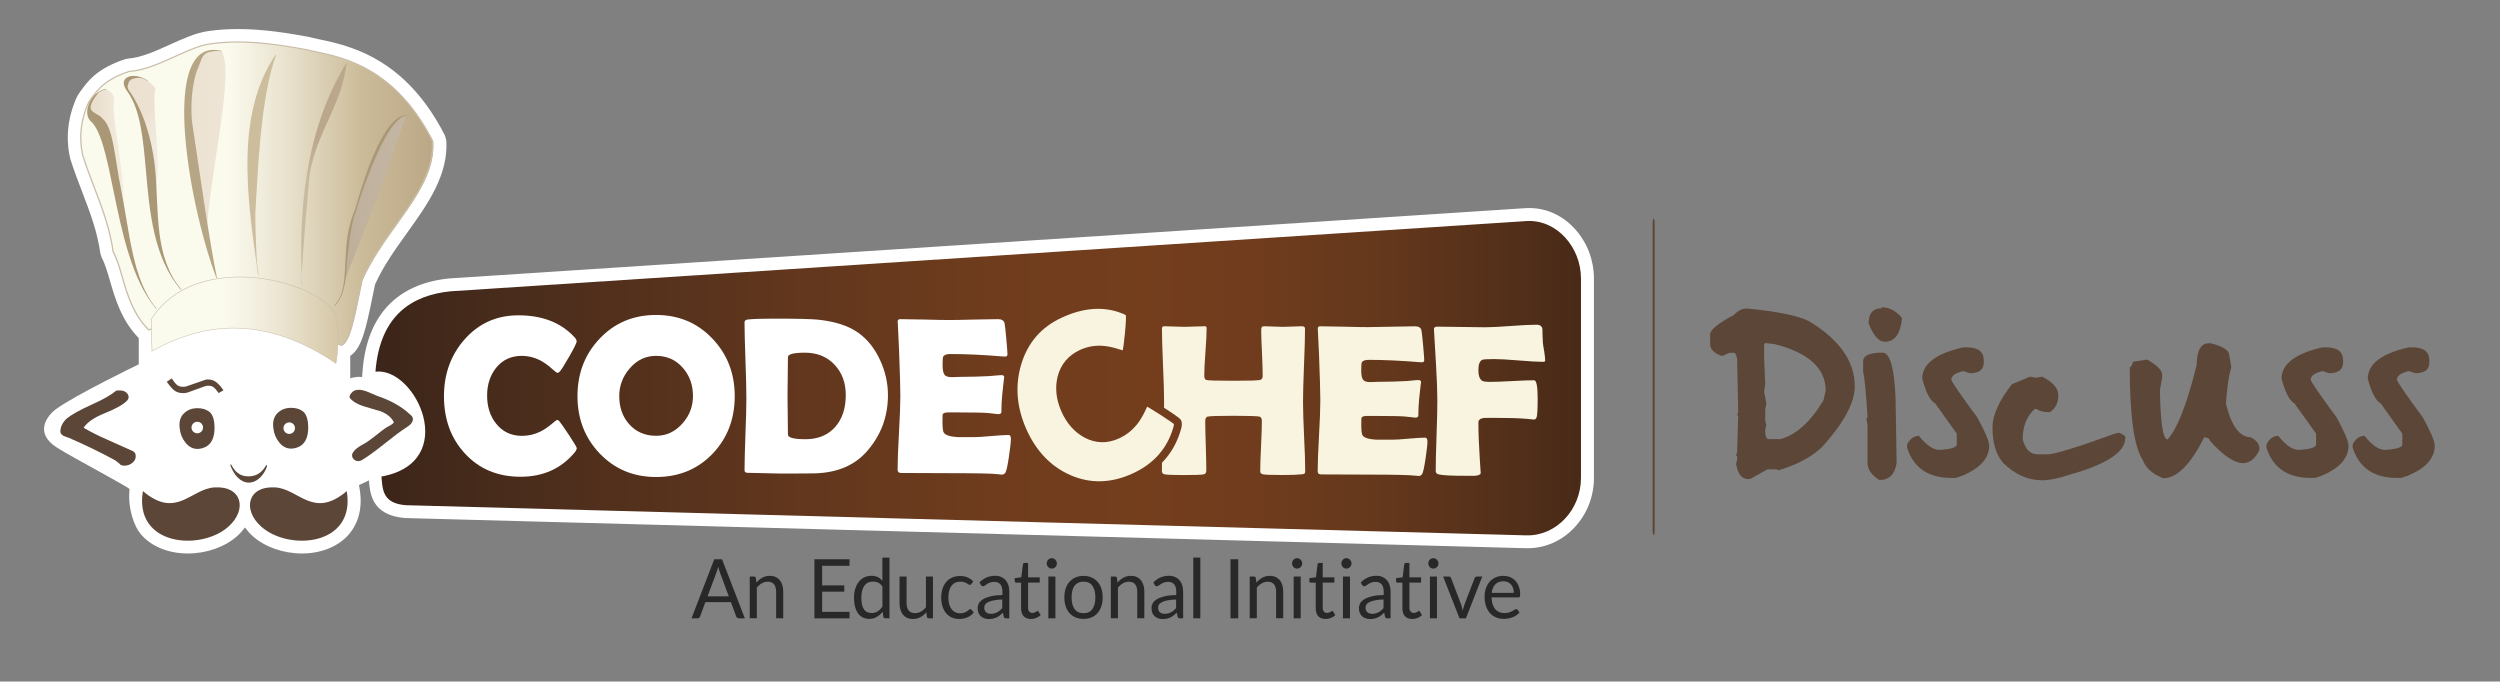 <?xml version="1.0" encoding="utf-8"?>
<!-- Generator: Adobe Illustrator 24.0.2, SVG Export Plug-In . SVG Version: 6.00 Build 0)  -->
<svg xmlns="http://www.w3.org/2000/svg" xmlns:xlink="http://www.w3.org/1999/xlink" version="1.1" id="Blog" x="0px" y="0px" viewBox="0 0 489.67 133.49" style="enable-background:new 0 0 489.67 133.49;" xml:space="preserve">
<rect x="0" y="0" width="489.67" height="133.49" fill="#808080" stroke="none"/>
<style type="text/css">
	.st0{fill:#FFFFFF;}
	.st1{fill-rule:evenodd;clip-rule:evenodd;fill:url(#brown_2_);}
	.st2{fill:#5C4638;}
	.st3{fill-rule:evenodd;clip-rule:evenodd;fill:#5C4638;}
	.st4{fill:url(#SVGID_1_);}
	.st5{fill:#C9BDA9;}
	.st6{fill-rule:evenodd;clip-rule:evenodd;fill:url(#SVGID_2_);}
	.st7{fill-rule:evenodd;clip-rule:evenodd;fill:url(#SVGID_3_);}
	.st8{fill:#AA9775;}
	.st9{fill-rule:evenodd;clip-rule:evenodd;fill:url(#SVGID_4_);}
	.st10{fill:url(#SVGID_5_);}
	.st11{fill:#B6A686;}
	.st12{fill:#CCBD9D;}
	.st13{fill:url(#_x35__2_);}
	.st14{fill:url(#SVGID_6_);}
	.st15{fill:#F9F4DF;}
	.st16{fill:#282828;}
</style>
<g>
	<path id="base_1_" class="st0" d="M308.61,44.99c-2.42-2.74-5.64-4.24-9.06-4.24h0c-0.25,0-0.5,0.01-0.75,0.02L88.13,54.53l-0.04,0   l-0.04,0c-10.3,1.01-16.19,7.26-17.03,18.07l-0.1,1.25c-0.2-0.02-0.4-0.04-0.6-0.04c-0.3,0-0.59,0.03-0.88,0.09   c-0.26,0.03-0.54,0.09-0.84,0.21l0-4.41c2.19-1.42,3.03-5.05,4.34-11.47c0.17-0.83,0.34-1.68,0.52-2.52   c1.6-3.58,3.98-6.9,6.29-10.12c3.98-5.55,8.09-11.3,7.67-18.06l-0.27-0.99c-4.49-8.79-10.5-14.41-18.35-17.17   c-2.36-0.85-4.48-1.29-6.19-1.65c-0.7-0.15-1.31-0.28-1.82-0.41L60.6,7.25c-4.38-0.81-9.11-1.56-13.98-1.56   c-2.07,0-4,0.13-5.9,0.41c-2.39,0.35-4.84,1.46-7.43,2.63c-2.78,1.26-5.65,2.56-8.17,2.74l-0.62,0.12   c-5.56,1.83-7.38,4.39-8.84,6.44c-0.1,0.15-0.21,0.29-0.31,0.44L15.1,18.9c-1.82,3.96-2.28,8.04-1.36,12.11l0.06,0.2   c0.68,2.17,1.49,4.27,2.27,6.31c1.55,4.04,3.01,7.86,3.59,12.14l0.3,0.9c0.59,1.04,1.05,2.65,1.55,4.34   c1.02,3.51,2.27,7.86,5.66,11.31l0.01,0.35v4.8c0,0-12.56,6.07-16.21,8.78c-1.85,1.37-4.26,4.71,0.17,7.52   c3.4,2.16,14.26,7.83,14.23,8.15c-0.38,3.87,0.95,7.34,2.19,8.8c2.05,2.42,5.41,3.8,9.24,3.8c3.66,0,7.26-1.27,9.64-3.4   c0.6-0.53,1.1-1.1,1.53-1.7c0.43,0.59,0.94,1.17,1.53,1.7c2.38,2.13,5.98,3.4,9.64,3.4c3.82,0,7.19-1.39,9.24-3.8   c1.35-1.59,2.8-4.42,2.06-8.86l-0.13-0.73c0.07,0,1.95-0.93,1.95-0.93s0,0.01,0.01,0.16c0.21,2.42,0.58,6.66,6.96,7.21l0.07,0.01   l0.07,0l219.53,5.91c0.11,0,0.22,0,0.33,0c3.49,0,6.77-1.47,9.24-4.15c2.41-2.61,3.73-6.02,3.73-9.62V54.54   C312.2,51,310.92,47.61,308.61,44.99z"/>
	<linearGradient id="brown_2_" gradientUnits="userSpaceOnUse" x1="73.54" y1="74.071" x2="309.666" y2="74.071">
		<stop offset="0" style="stop-color:#3B2519"/>
		<stop offset="0.129" style="stop-color:#4B2D1C"/>
		<stop offset="0.333" style="stop-color:#60361D"/>
		<stop offset="0.51" style="stop-color:#6F3C1D"/>
		<stop offset="0.638" style="stop-color:#743E1D"/>
		<stop offset="0.725" style="stop-color:#703C1D"/>
		<stop offset="0.827" style="stop-color:#65381C"/>
		<stop offset="0.934" style="stop-color:#54301A"/>
		<stop offset="1" style="stop-color:#482A17"/>
	</linearGradient>
	<path id="brown_1_" class="st1" d="M88.3,57.05L298.96,43.3c5.87-0.38,10.7,5.06,10.7,11.24v39.08c0,6.18-4.82,11.39-10.7,11.24   L79.43,98.95c-4.52-0.39-4.48-3.04-4.72-5.61c15.53-2.81,6.75-21.51-1.17-20.54C74.41,61.55,80.92,57.78,88.3,57.05L88.3,57.05z"/>
	<g id="face_1_">
		<g>
			<path class="st2" d="M73.87,77.54L73.87,77.54c2.62,0.86,4.78,2.08,6.46,3.65c0.36,0.26,0.55,0.56,0.55,0.9     c0,0.56-0.42,1.1-1.26,1.62c-0.99,0.62-2.46,1.72-4.42,3.29c-1.81,1.44-3.27,2.5-4.39,3.16c-0.22,0.11-0.43,0.16-0.65,0.16     c-0.32,0-0.6-0.11-0.84-0.34c-0.24-0.23-0.36-0.49-0.36-0.79c0-0.26,0.1-0.49,0.29-0.71c0.26-0.43,0.86-0.9,1.81-1.42     c0.62-0.32,1.4-0.85,2.32-1.58c1.12-0.9,1.89-1.5,2.32-1.77c0.95-0.47,1.42-0.81,1.42-1c0-0.04-0.01-0.09-0.03-0.13     c-0.52-0.9-1.37-1.58-2.55-2.03c-1.05-0.3-2.12-0.61-3.2-0.94c-1.27-0.39-2.21-0.93-2.81-1.65c-0.04-0.06-0.06-0.14-0.06-0.22     c0-0.26,0.15-0.54,0.45-0.86c0.3-0.31,0.59-0.47,0.87-0.47c0.17-0.04,0.34-0.06,0.52-0.06c0.5,0,1.11,0.15,1.84,0.45     C72.72,77.04,73.29,77.28,73.87,77.54 M23.51,76.48c0.49,0,0.9,0.13,1.21,0.39c0.31,0.26,0.47,0.56,0.47,0.9     c0,0.26-0.1,0.48-0.29,0.68c-0.71,0.77-2.17,1.6-4.39,2.49c-2.05,0.82-3.42,1.76-4.13,2.84c1.21,0.73,2.79,1.53,4.75,2.39     c3.12,1.4,4.74,2.12,4.84,2.16c0.41,0.19,0.61,0.5,0.61,0.94c0.04,0.54-0.17,0.99-0.63,1.37c-0.46,0.38-1,0.57-1.6,0.57     c-0.24,0-0.46-0.04-0.68-0.13c-0.26-0.26-0.61-0.56-1.07-0.9c-2.84-1.55-5.87-3.02-9.1-4.42c-0.32-0.13-0.65-0.25-0.97-0.35     c-0.41-0.19-0.65-0.47-0.71-0.84c0-0.93,0.41-1.79,1.23-2.58c0.99-0.8,2.63-1.71,4.91-2.74c2.22-0.99,3.82-1.9,4.81-2.74     C22.77,76.48,23.02,76.48,23.51,76.48z"/>
			<path class="st2" d="M43.77,76.44c-0.54-0.77-1.03-1.32-1.49-1.64c-0.45-0.32-0.98-0.48-1.59-0.48c-0.22,0-0.4,0.03-0.55,0.1     l-3.58,1.24c-0.2,0.07-0.44,0.1-0.7,0.1c-0.47,0-0.85-0.11-1.15-0.33c-0.29-0.22-0.65-0.66-1.07-1.31l-0.98,0.65     c0.62,0.89,1.15,1.48,1.59,1.78C34.67,76.85,35.22,77,35.9,77c0.3,0,0.6-0.04,0.88-0.13l3.28-1.19c0.22-0.08,0.46-0.13,0.71-0.13     c0.42,0,0.76,0.08,1.01,0.26c0.25,0.17,0.61,0.56,1.06,1.18L43.77,76.44"/>
			<path class="st3" d="M67.92,96.19c1.8,10.75-11.35,11.79-16.75,6.96c-3.73-3.33-2.68-7.97,2.67-7.69     C58.56,95.71,61.33,101.78,67.92,96.19"/>
			<path class="st3" d="M27.99,96.19c-1.8,10.75,11.35,11.79,16.75,6.96c3.73-3.33,2.68-7.97-2.67-7.69     C37.36,95.71,34.59,101.78,27.99,96.19"/>
			<path class="st2" d="M40.91,80.58c-0.6-0.42-1.34-0.63-2.22-0.63c-1.06,0-1.92,0.32-2.59,0.95c-0.78,0.7-1.08,1.71-0.9,3.01     c0.11,1.06,0.48,1.99,1.14,2.8c0.65,0.81,1.44,1.22,2.35,1.22c0.56,0,1.14-0.16,1.74-0.48c1.06-0.63,1.59-1.85,1.59-3.65     C42.02,82.19,41.65,81.11,40.91,80.58z M38.64,84.87c-0.62,0-1.13-0.51-1.13-1.13c0-0.62,0.51-1.13,1.13-1.13     c0.62,0,1.13,0.5,1.13,1.13C39.77,84.36,39.26,84.87,38.64,84.87z"/>
			<path class="st2" d="M48.76,94.53c0.34,0,0.65-0.06,0.95-0.18c0.3-0.12,0.57-0.26,0.82-0.46c0.25-0.19,0.48-0.4,0.68-0.64     c0.2-0.23,0.38-0.47,0.53-0.71c0.15-0.24,0.27-0.47,0.37-0.69c0.09-0.21,0.16-0.4,0.2-0.55c-0.01-0.03-0.02-0.06-0.04-0.1     c-0.02-0.04-0.04-0.07-0.07-0.1c-0.02-0.03-0.04-0.04-0.05-0.04c-0.28,0.52-0.6,0.95-0.95,1.28c-0.36,0.33-0.75,0.57-1.17,0.73     c-0.43,0.16-0.89,0.23-1.39,0.23c-0.42,0-0.81-0.06-1.15-0.17c-0.34-0.11-0.64-0.27-0.91-0.48c-0.27-0.21-0.52-0.46-0.73-0.75     c-0.22-0.29-0.42-0.61-0.6-0.97c-0.01,0-0.03,0.01-0.05,0.03c-0.02,0.03-0.04,0.06-0.06,0.09c-0.02,0.03-0.03,0.06-0.03,0.08     c0.17,0.46,0.37,0.9,0.62,1.31c0.24,0.41,0.51,0.77,0.82,1.08c0.31,0.31,0.65,0.56,1.02,0.74     C47.93,94.44,48.33,94.53,48.76,94.53"/>
			<path class="st2" d="M59.25,80.51c-0.6-0.42-1.34-0.63-2.22-0.63c-1.06,0-1.92,0.32-2.59,0.95c-0.78,0.71-1.07,1.71-0.9,3.02     c0.11,1.06,0.49,1.99,1.14,2.8c0.65,0.81,1.44,1.22,2.35,1.22c0.56,0,1.15-0.16,1.75-0.48c1.06-0.64,1.59-1.85,1.59-3.65     C60.36,82.11,59.99,81.03,59.25,80.51z M56.65,84.99c-0.62,0-1.13-0.51-1.13-1.13c0-0.62,0.51-1.13,1.13-1.13     c0.62,0,1.13,0.51,1.13,1.13C57.78,84.49,57.27,84.99,56.65,84.99z"/>
		</g>
		<g id="Cap_1_">
			<g>
				<linearGradient id="SVGID_1_" gradientUnits="userSpaceOnUse" x1="15.985" y1="37.985" x2="84.907" y2="37.985">
					<stop offset="0.04" style="stop-color:#FAFAED"/>
					<stop offset="0.418" style="stop-color:#FAFAED"/>
					<stop offset="0.489" style="stop-color:#F3F0E1"/>
					<stop offset="0.611" style="stop-color:#E5DDC7"/>
					<stop offset="0.769" style="stop-color:#CFC09F"/>
					<stop offset="0.797" style="stop-color:#CBBB98"/>
					<stop offset="1" style="stop-color:#BBA786"/>
				</linearGradient>
				<path class="st4" d="M67.01,67.68c1.84-0.8,2.78-7,4.02-12.77C75.5,44.7,85.48,37.18,84.88,27.68      C76.69,11.65,65.22,11.08,60.31,9.8C53.96,8.63,47.6,7.75,41.25,8.67c-4.52,0.66-10.37,5.01-15.78,5.39      c-5.16,1.7-6.45,3.97-7.89,5.96c-1.61,3.5-1.98,7-1.19,10.5c1.98,6.29,5.01,12.01,5.96,18.87c2.08,3.69,2.23,10.64,7,15.32      C43.93,57.75,55.84,63.14,67.01,67.68z"/>
				<path class="st5" d="M66.84,67.76l-1.37-0.56c-10.96-4.47-22.29-9.1-36.26-2.45l-0.08,0.04l-0.06-0.06      c-3.11-3.05-4.25-7-5.26-10.49c-0.53-1.84-1.03-3.57-1.76-4.86l-0.01-0.04c-0.63-4.56-2.2-8.68-3.73-12.68      c-0.77-2-1.56-4.07-2.22-6.17c-0.8-3.55-0.4-7.11,1.2-10.59c0.12-0.17,0.23-0.32,0.34-0.47c1.32-1.86,2.82-3.97,7.63-5.55      c2.98-0.21,6.06-1.6,9.03-2.95c2.43-1.1,4.73-2.14,6.78-2.44c6.04-0.87,12-0.17,19.1,1.14c0.57,0.15,1.2,0.28,1.94,0.44      c5.4,1.14,15.44,3.26,22.72,17.5l0.01,0.05c0.37,5.91-3.32,11.06-7.22,16.51c-2.43,3.39-4.93,6.89-6.64,10.79      c-0.19,0.91-0.38,1.85-0.57,2.78c-1.03,5.02-1.91,9.36-3.51,10.05L66.84,67.76z M43.43,61.17c7.94,0,15.12,2.93,22.14,5.8      l1.27,0.52c1.45-0.72,2.36-5.16,3.32-9.85c0.19-0.93,0.38-1.87,0.58-2.8c1.72-3.95,4.24-7.46,6.67-10.85      c3.87-5.41,7.53-10.51,7.18-16.32C77.36,13.53,67.78,11.51,62.05,10.3c-0.74-0.16-1.37-0.29-1.94-0.44      c-7.06-1.3-13.01-2-19.01-1.13c-2.01,0.29-4.3,1.33-6.71,2.42c-2.99,1.36-6.08,2.76-9.08,2.97c-4.71,1.56-6.18,3.63-7.48,5.45      c-0.11,0.15-0.22,0.3-0.32,0.45c-1.56,3.4-1.96,6.91-1.17,10.4c0.66,2.08,1.45,4.15,2.21,6.15c1.53,4,3.11,8.13,3.74,12.71      c0.74,1.31,1.24,3.05,1.77,4.89c0.99,3.43,2.12,7.32,5.13,10.32C34.25,62.1,38.96,61.17,43.43,61.17z"/>
			</g>
			<g>
				<linearGradient id="SVGID_2_" gradientUnits="userSpaceOnUse" x1="29.613" y1="62.705" x2="66.211" y2="62.705">
					<stop offset="0" style="stop-color:#FAFAED"/>
					<stop offset="0.053" style="stop-color:#FAFAED"/>
					<stop offset="0.384" style="stop-color:#FAFAED"/>
					<stop offset="0.51" style="stop-color:#F5F3E5"/>
					<stop offset="0.697" style="stop-color:#EBE4D0"/>
					<stop offset="0.923" style="stop-color:#DBCFB2"/>
					<stop offset="0.999" style="stop-color:#D5C7A7"/>
				</linearGradient>
				<path class="st6" d="M29.76,68.76c5.26-2.79,18.41-9.69,36.04,2.41c0.5-2.84,0.55-5.67,0.15-8.51      c-0.5-6.71-26.8-14.92-36.33-0.14L29.76,68.76"/>
				<path class="st5" d="M65.83,71.26l-0.07-0.05c-7.54-5.18-15.15-7.47-22.62-6.78C36.97,65,32.3,67.47,29.79,68.81l-0.08,0.04      l0-0.09l-0.15-6.26l0.01-0.01c2.57-3.98,6.48-6.58,11.61-7.7c4.21-0.92,9.12-0.77,13.82,0.43c6.27,1.6,10.79,4.66,10.99,7.44      c0.4,2.83,0.34,5.7-0.15,8.53L65.83,71.26z M45.73,64.21c6.63,0,13.35,2.31,20.02,6.87c0.48-2.79,0.53-5.62,0.14-8.41      c-0.2-2.7-4.79-5.79-10.91-7.35c-4.69-1.19-9.58-1.35-13.77-0.42c-5.1,1.12-8.98,3.69-11.54,7.64l0.15,6.14      c2.54-1.34,7.19-3.79,13.33-4.35C44,64.24,44.87,64.21,45.73,64.21z"/>
			</g>
			<g>
				<g id="_x31__1_">
					<linearGradient id="SVGID_3_" gradientUnits="userSpaceOnUse" x1="17.566" y1="30.144" x2="24.205" y2="30.144">
						<stop offset="0" style="stop-color:#E9DCCB"/>
						<stop offset="1" style="stop-color:#F3EDDF"/>
					</linearGradient>
					<path class="st7" d="M22.36,18.96c-0.81,4.09,2.81,16.99,1.6,23.77c-0.62-3.55-2.88-10.6-2.79-14.57       c-1.1-2.38-2.2-5.27-3.39-6.38C16.68,20.79,20.25,14.9,22.36,18.96"/>
					<path class="st8" d="M30.61,60.51c-0.01-0.01-0.01-0.02-0.02-0.02c-4.77-5.58-6.73-15.18-8.39-23.28       c-1.31-6.43-2.43-11.91-4.6-13.64l-0.01-0.01c-0.27-0.36-0.43-0.77-0.49-1.21c-0.1-0.76,0.09-1.6,0.47-2.37       c0.39-0.77,0.97-1.47,1.66-1.95c0.48-0.33,1.01-0.55,1.56-0.62l0.02,0.11c-0.53,0.06-1.05,0.28-1.51,0.6       c-0.51,0.7-0.9,1.15-1.27,1.91c-1.06,2.12,1.14,2.01,2.01,3.17c2.19,1.76,2.38,7.55,3.69,14c1.65,8.09,2.19,17.68,6.94,23.23h0       c0.01,0.01,0.01,0.01,0.01,0.02L30.61,60.51"/>
				</g>
				<g id="_x32__1_">
					<linearGradient id="SVGID_4_" gradientUnits="userSpaceOnUse" x1="27.387" y1="22.932" x2="31.032" y2="28.251">
						<stop offset="0" style="stop-color:#EDE2D2"/>
						<stop offset="0.432" style="stop-color:#EFE7DA"/>
						<stop offset="1" style="stop-color:#F0EADF"/>
					</linearGradient>
					<path class="st9" d="M30.43,17.29c-0.81,4.09,1.26,13.47,0.05,20.25c-0.62-3.55-2.88-10.6-2.79-14.57       c-1.1-2.38-2.41-5.1-3.18-6.51C23.82,15.21,27.44,13.5,30.43,17.29"/>
					<path class="st8" d="M28.85,15.86c-1.04-0.71-1.45-0.67-2.34-0.55c-0.37,0.05-0.68,0.16-0.92,0.34       c-0.23,0.17-0.39,0.41-0.45,0.7c-0.05,0.43-0.33,0.5,0.06,1.28l0,0c2.65,3.59,4.66,9.53,5.22,15.86       c0.71,8.03-0.22,16.91,5.09,23.21l-0.09,0.07c-5.34-6.32-6.12-15.23-6.83-23.27c-0.56-6.32-1.07-12.1-3.7-15.66l0,0       c-0.54-0.73-0.72-1.35-0.63-1.82c0.06-0.32,0.23-0.58,0.49-0.76c0.25-0.19,0.59-0.31,0.98-0.36c0.92-0.12,2.12,0.16,3.19,0.88       L28.85,15.86"/>
				</g>
				<g id="_x33__1_">
					<linearGradient id="SVGID_5_" gradientUnits="userSpaceOnUse" x1="37.407" y1="27.049" x2="44.159" y2="27.049">
						<stop offset="0" style="stop-color:#EDE2D2"/>
						<stop offset="1" style="stop-color:#EEE5D6"/>
					</linearGradient>
					<path class="st10" d="M43.44,10.12c2.45,4.1-2.06,22.55-2.86,34.15C40.51,45.24,31.85,5.99,43.44,10.12"/>
					<path class="st11" d="M42.41,54.5c-2.8-7.29-5.8-19.95-6.27-29.94c-0.18-3.94,0.03-7.46,0.8-10.08       c0.78-2.63,2.12-4.35,4.21-4.66c0.68-0.1,1.45-0.05,2.29,0.17l-0.03,0.1c-0.83-0.22-1.6-0.03-2.27,0.07       c-1.75,0.39-1.54,1.49-2.68,3.96c-0.77,2.61-1.19,5.84-0.85,9.77c1.49,9.74,3.32,23.01,4.9,30.57L42.41,54.5"/>
				</g>
				<path id="_x34__1_" class="st12" d="M50.55,53.87c-0.11-0.79-0.22-1.6-0.33-2.41c-1.82-13.13-4.05-29.2,3.76-40.75l0.1,0.06      c-3.2,8.54-3.64,24.82-4.02,30.08c-0.16,2.27,0.1,7.13,0.27,10.6c0.11,0.81,0.22,1.62,0.33,2.41L50.55,53.87"/>
				<linearGradient id="_x35__2_" gradientUnits="userSpaceOnUse" x1="63.53" y1="26.596" x2="63.355" y2="35.522">
					<stop offset="0" style="stop-color:#BBA78B"/>
					<stop offset="1" style="stop-color:#C8BBA1"/>
				</linearGradient>
				<path id="_x35__1_" class="st13" d="M59.04,55.57c0.27-6.81,1-14.77,1.65-21.66c1.64-8.7,6.07-12.82,7.22-21.61l0.02-0.11      c-4.21,6.88-6.57,14.32-7.79,21.74c-1.22,7.43-1.31,14.84-0.99,21.64L59.04,55.57"/>
				<g id="_x36__1_">
					<linearGradient id="SVGID_6_" gradientUnits="userSpaceOnUse" x1="67.508" y1="38.811" x2="79.495" y2="38.811">
						<stop offset="0" style="stop-color:#BEAF9A"/>
						<stop offset="0.302" style="stop-color:#C0B29E"/>
						<stop offset="1" style="stop-color:#C3B6A2"/>
					</linearGradient>
					<path class="st14" d="M79.5,22.62C75.97,33.53,71.76,44.21,67.51,55C67.62,40.71,75.29,23.5,79.5,22.62"/>
					<path class="st8" d="M65.5,59.82c1.86-1.94,2-4.92,2.15-8.37c0.14-3.2,0.31-6.79,1.88-10.35c0.04-0.13,0.11-0.36,0.19-0.66       c1.03-3.61,5.18-18.13,10.03-17.87l-0.01,0.11c-3.8-0.14-8.62,14.22-9.77,17.8c-0.09,0.3-0.11,0.49-0.15,0.63l0,0.01       c-1.36,3.54-1.44,7.15-1.89,10.34c-0.16,3.47-0.45,6.47-2.34,8.44L65.5,59.82"/>
				</g>
			</g>
		</g>
	</g>
	<g id="name_1_">
		<path class="st0" d="M112.97,87.77c0,0.23-0.15,0.53-0.45,0.9c-2.65,3.14-6.17,4.71-10.56,4.71c-4.49,0-8.13-1.53-10.92-4.58    c-2.72-2.96-4.08-6.68-4.08-11.18c0-4.36,1.33-8.05,3.99-11.09c2.78-3.18,6.32-4.77,10.6-4.77c4.66,0,8.32,1.42,10.97,4.28    c0.29,0.32,0.43,0.59,0.43,0.84c0,0.27-0.49,1.28-1.5,3.03c-1,1.75-1.63,2.73-1.89,2.95c-0.12,0.11-0.27,0.17-0.43,0.17    c-0.07,0-0.43-0.29-1.08-0.86c-0.77-0.69-1.54-1.23-2.28-1.61c-1.13-0.57-2.32-0.86-3.54-0.86c-2.11,0-3.8,0.78-5.07,2.36    c-1.16,1.46-1.75,3.27-1.75,5.42c0,2.17,0.58,4,1.75,5.48c1.27,1.6,2.96,2.41,5.07,2.41c1.25,0,2.44-0.27,3.57-0.82    c0.73-0.35,1.48-0.86,2.25-1.5c0.63-0.54,0.98-0.81,1.05-0.81c0.15,0,0.29,0.08,0.43,0.23c0.23,0.26,0.85,1.15,1.88,2.68    C112.45,86.74,112.97,87.61,112.97,87.77L112.97,87.77z"/>
		<path class="st0" d="M143.91,77.59c0,4.47-1.43,8.21-4.3,11.24c-2.93,3.07-6.62,4.6-11.1,4.6c-4.45,0-8.14-1.55-11.08-4.64    c-2.88-3.03-4.32-6.76-4.32-11.2c0-4.45,1.44-8.2,4.32-11.24c2.94-3.11,6.62-4.66,11.08-4.66c4.42,0,8.11,1.55,11.05,4.66    C142.47,69.41,143.91,73.16,143.91,77.59L143.91,77.59z M135.73,77.54c0-2.15-0.66-3.98-1.97-5.48c-1.37-1.58-3.12-2.36-5.25-2.36    c-2.03,0-3.75,0.81-5.16,2.45c-1.37,1.58-2.06,3.39-2.06,5.43c0,2.19,0.64,4.02,1.92,5.48c1.36,1.53,3.12,2.3,5.29,2.3    c2.03,0,3.76-0.81,5.18-2.43C135.06,81.39,135.73,79.6,135.73,77.54L135.73,77.54z"/>
		<path class="st0" d="M173.92,77.39c0,4.21-1.36,7.86-4.08,10.96c-2.4,2.77-5.78,4.22-10.13,4.36c-0.83,0.03-3.13,0.04-6.89,0.04    c-0.7,0-1.76-0.02-3.18-0.07c-1.41-0.04-2.48-0.07-3.18-0.07c-0.41,0-0.63-0.16-0.63-0.49c0-1.58,0.07-3.95,0.18-7.11    c0.13-3.15,0.18-5.52,0.18-7.1c0-1.65-0.06-4.11-0.18-7.4c-0.12-3.29-0.18-5.75-0.18-7.39c0-0.3,0.21-0.48,0.63-0.54    c1.02-0.11,2.7-0.17,5.03-0.17c4.43,0,7.3,0.07,8.61,0.19c3.41,0.34,6.08,1.2,8.01,2.58c1.81,1.28,3.24,3.1,4.3,5.41    C173.42,72.82,173.92,75.07,173.92,77.39L173.92,77.39z M165.66,77.39c0-2.42-0.73-4.4-2.18-5.93c-1.47-1.59-3.41-2.38-5.83-2.38    c-2.22,0-3.32,0.29-3.32,0.88c0,0.84-0.02,2.12-0.04,3.81c-0.03,1.7-0.04,2.97-0.04,3.81c0,0.83,0.02,2.08,0.04,3.75    c0.03,1.67,0.04,2.93,0.04,3.78c0,0.62,1.15,0.92,3.45,0.92c2.49,0,4.45-0.83,5.87-2.47C164.99,82,165.66,79.94,165.66,77.39    L165.66,77.39z"/>
		<path class="st0" d="M198,85.95c0,0.62-0.13,1.75-0.37,3.4c-0.26,1.79-0.49,2.85-0.69,3.2c-0.17,0.27-0.41,0.41-0.71,0.41    c-0.13,0-0.35-0.02-0.65-0.07c-1.05-0.14-4.11-0.21-9.2-0.21c-1.11,0-2.76-0.01-4.94-0.02c-2.18-0.01-3.82-0.02-4.92-0.02    c-0.48,0-0.71-0.21-0.71-0.62c0-1.61,0.09-4.01,0.27-7.23c0.18-3.21,0.27-5.63,0.27-7.23c0-1.63-0.09-4.67-0.26-9.13    c-0.04-1.14-0.13-2.85-0.24-5.13l-0.02-0.3c-0.03-0.33,0.15-0.49,0.54-0.49c1.07,0,2.67,0.03,4.8,0.08    c2.14,0.06,3.74,0.09,4.8,0.09c1.05,0,2.63-0.03,4.75-0.09c2.11-0.05,3.7-0.08,4.75-0.08c0.74,0,1.18,0.28,1.3,0.84    c0.07,0.33,0.18,1.33,0.33,3c0.15,1.66,0.23,2.68,0.23,3.04c0,0.3-0.15,0.45-0.43,0.45c-0.09,0-0.24-0.01-0.45-0.02    c-3.83-0.32-7.27-0.48-10.32-0.48c-0.76,0-1.23,0.18-1.4,0.54c-0.07,0.17-0.11,0.72-0.11,1.65c0,0.98,0.15,1.62,0.43,1.94    c0.24,0.27,0.71,0.4,1.4,0.4c0.15,0,0.43-0.01,0.84-0.03c0.42-0.02,0.77-0.03,1.04-0.03c1.81,0,3.65-0.05,5.5-0.15    c0.16-0.01,0.55-0.05,1.19-0.11c0.49-0.05,0.88-0.08,1.16-0.08c0.35,0,0.52,0.16,0.52,0.49c0-0.3-0.13,0.8-0.39,3.29    c-0.12,1.15-0.17,2.3-0.17,3.44c0,0.29-0.21,0.43-0.63,0.43c0,0-0.65-0.07-1.95-0.22c-0.82-0.08-2.69-0.12-5.62-0.12h-2.28    c-0.59,0-0.94,0.14-1.04,0.43c-0.01,0.07-0.02,0.52-0.02,1.33c0,1.09,0.07,1.79,0.21,2.11c0.25,0.54,1.17,0.87,2.76,0.97    c-0.02,0,1.02,0,3.15,0c0.77,0,1.89-0.07,3.4-0.21c1.5-0.13,2.63-0.21,3.38-0.21C197.83,85.17,198,85.43,198,85.95L198,85.95z"/>
		<path class="st15" d="M279.59,86.48c0,0.59-0.12,1.68-0.36,3.27c-0.25,1.72-0.48,2.75-0.67,3.08c-0.16,0.26-0.4,0.4-0.69,0.4    c-0.12,0-0.34-0.02-0.63-0.06c-1.01-0.13-3.99-0.21-8.91-0.21c-1.07,0-2.67-0.01-4.79-0.02c-2.11-0.01-3.71-0.02-4.76-0.02    c-0.46,0-0.69-0.2-0.69-0.6c0-1.55,0.09-3.86,0.26-6.96c0.18-3.09,0.26-5.42,0.26-6.96c0-1.57-0.09-4.5-0.25-8.79    c-0.04-1.1-0.12-2.75-0.23-4.94l-0.02-0.29c-0.03-0.32,0.14-0.47,0.52-0.47c1.04,0,2.59,0.03,4.66,0.08    c2.07,0.06,3.62,0.08,4.66,0.08c1.01,0,2.55-0.03,4.6-0.08c2.05-0.05,3.59-0.08,4.61-0.08c0.72,0,1.14,0.27,1.26,0.8    c0.06,0.32,0.17,1.28,0.32,2.89c0.14,1.6,0.22,2.58,0.22,2.92c0,0.29-0.14,0.44-0.42,0.44c-0.09,0-0.23-0.01-0.44-0.02    c-3.71-0.3-7.05-0.46-10.01-0.46c-0.74,0-1.19,0.18-1.36,0.52c-0.07,0.16-0.11,0.69-0.11,1.59c0,0.94,0.14,1.56,0.42,1.86    c0.24,0.26,0.69,0.39,1.36,0.39c0.14,0,0.41-0.01,0.81-0.03c0.41-0.02,0.74-0.03,1.01-0.03c1.76,0,3.54-0.05,5.34-0.15    c0.16-0.01,0.54-0.05,1.15-0.11c0.48-0.05,0.85-0.08,1.13-0.08c0.34,0,0.51,0.16,0.51,0.47c0-0.29-0.13,0.77-0.38,3.16    c-0.11,1.11-0.16,2.21-0.16,3.31c0,0.28-0.21,0.42-0.61,0.42c0,0-0.63-0.07-1.89-0.21c-0.79-0.08-2.61-0.12-5.44-0.12h-2.21    c-0.57,0-0.91,0.13-1.01,0.41c-0.01,0.07-0.02,0.5-0.02,1.28c0,1.05,0.07,1.72,0.21,2.03c0.24,0.52,1.14,0.83,2.68,0.93    c-0.02,0,0.99,0,3.06,0c0.74,0,1.84-0.06,3.3-0.2c1.46-0.13,2.55-0.2,3.27-0.2C279.44,85.73,279.59,85.99,279.59,86.48    L279.59,86.48z"/>
		<path class="st15" d="M302.65,70.64c0,0.15-0.14,0.23-0.42,0.23c-1.04,0-2.63-0.09-4.76-0.27c-2.13-0.18-3.72-0.27-4.79-0.27    c-1.34,0-2.11,0.05-2.34,0.14c-0.51,0.23-0.77,0.9-0.77,1.99c0,1.31,0.34,2.05,1,2.23c0.29,0.07,0.71,0.11,1.28,0.11    c0.96,0,2.41-0.06,4.32-0.16c1.92-0.11,3.36-0.16,4.32-0.16c0.46,0,0.69,1.21,0.69,3.64c0,2.11-0.08,3.34-0.23,3.69    c-0.1,0.25-0.29,0.37-0.56,0.37c0.18,0-0.26-0.04-1.32-0.14c-1.49-0.14-3.75-0.2-6.78-0.2c-0.98,0-1.53,0.01-1.66,0.02    c-0.71,0.11-1.06,0.4-1.06,0.89c0,1.96,0.09,4.21,0.25,6.76c0.14,2.3,0.21,3.33,0.21,3.08c0,0.36-0.44,0.57-1.31,0.62    c0.24-0.01-0.39-0.02-1.86-0.02c-2.61,0-4.29-0.09-5.04-0.27c-0.41-0.1-0.61-0.31-0.61-0.64c0-1.53,0.05-3.83,0.16-6.9    c0.11-3.06,0.16-5.37,0.16-6.9c0-1.82-0.09-4.11-0.25-6.87c-0.25-4.26-0.39-6.55-0.4-6.86l-0.02-0.25    c-0.01-0.35,0.2-0.52,0.63-0.52c1.04,0,2.59,0.02,4.68,0.06c2.09,0.04,3.65,0.06,4.7,0.06c1.11,0,2.79-0.08,5.03-0.25    c2.24-0.17,3.91-0.25,5.04-0.25c0.69,0,1.09,0.28,1.17,0.85c0,0.59,0.03,1.48,0.09,2.67c0.02,0.3,0.11,0.89,0.27,1.76    C302.58,69.64,302.65,70.22,302.65,70.64L302.65,70.64z"/>
		<g>
			<path class="st15" d="M200.01,71.42c-1.22,4.11-0.88,8.33,0.98,12.56c1.93,4.36,4.84,7.41,8.67,9.08     c3.91,1.72,8.03,1.6,12.25-0.35c4.12-1.9,6.79-4.97,7.94-9.12c0.07-0.28,0.08-0.45,0.08-0.54c-0.2-0.16-0.78-0.59-2.45-1.68     c-1.72-1.1-2.47-1.54-2.79-1.72c-0.08,0.17-0.2,0.42-0.37,0.79c-0.51,1.08-1.06,2-1.66,2.73c-0.94,1.15-2.09,2.06-3.44,2.68     c-2.31,1.07-4.6,1.02-6.79-0.14c-1.97-1.05-3.5-2.78-4.54-5.13c-1.03-2.34-1.28-4.62-0.74-6.8c0.61-2.41,2.08-4.17,4.39-5.24     c1.33-0.61,2.76-0.89,4.26-0.82c1.01,0.06,2.08,0.27,3.19,0.63c0.45,0.14,0.74,0.22,0.92,0.27c0.07-0.3,0.22-1.15,0.44-3.46     c0.24-2.51,0.2-3.22,0.17-3.39c-0.03-0.04-0.13-0.13-0.39-0.24c-1.6-0.69-3.29-1.04-5.04-1.04c-2.26,0-4.64,0.57-7.11,1.72     C203.94,64.06,201.27,67.16,200.01,71.42z"/>
			<polygon class="st15" points="229.92,82.96 229.92,82.97 229.92,82.96    "/>
		</g>
		<g>
			<path class="st15" d="M255.43,85.53c-0.14-3.01-0.21-5.26-0.21-6.76c0-1.6,0.06-4,0.19-7.2c0.14-3.21,0.2-5.59,0.2-7.18     c0-0.33-0.2-0.49-0.61-0.49c-0.41,0-1.04,0.02-1.87,0.06c-0.83,0.04-1.44,0.06-1.85,0.06c-0.42,0-1.04-0.02-1.87-0.06     c-0.84-0.04-1.45-0.06-1.86-0.06c-0.34,0-0.52,0.21-0.52,0.64c0,1.01,0.05,2.51,0.15,4.53c0.09,2.01,0.14,3.5,0.14,4.5     c0,0.48-0.16,0.76-0.5,0.85c-0.48,0.11-2.21,0.16-5.19,0.16c-3.21,0-4.99-0.05-5.36-0.16c-0.26-0.08-0.39-0.37-0.39-0.85     c0-1.04,0.07-2.58,0.23-4.65c0.15-2.06,0.23-3.61,0.23-4.65c0-0.25-0.12-0.37-0.36-0.37c-0.44,0-1.11,0.02-2.01,0.06     c-0.9,0.04-1.58,0.06-2.02,0.06c-0.44,0-1.09-0.02-1.96-0.06c-0.87-0.04-1.52-0.06-1.96-0.06c-0.29,0-0.44,0.15-0.44,0.45     c0,1.6,0.07,4,0.21,7.21c0.14,3.21,0.21,5.61,0.21,7.21c0,0.33,0,0.7-0.01,1.1c0.1,0.07,0.21,0.13,0.32,0.2     c2.83,1.83,2.91,2.02,3.03,2.29c0.18,0.41,0.18,0.92,0,1.62c-0.72,2.61-1.97,4.83-3.75,6.65c-0.01,0.62-0.02,1.18-0.02,1.65     c0,0.36,0.2,0.57,0.61,0.64c0.51,0.08,1.71,0.13,3.59,0.13c2.18,0,3.49-0.04,3.94-0.13c0.38-0.07,0.56-0.31,0.56-0.73     c0-1.07-0.04-2.68-0.1-4.83c-0.07-2.14-0.11-3.75-0.11-4.83c0-0.55,0.15-0.86,0.46-0.93c0.49-0.11,2.19-0.16,5.11-0.16     c2.91,0,4.59,0.06,5.06,0.16c0.31,0.08,0.46,0.4,0.46,0.93c0,1.09-0.06,2.73-0.16,4.91c-0.11,2.19-0.16,3.83-0.16,4.91     c0,0.29,0.19,0.47,0.57,0.56c0.39,0.08,1.67,0.13,3.86,0.13c1.55,0,2.75-0.04,3.6-0.13c0.34-0.03,0.53-0.06,0.59-0.11     c0.12-0.06,0.19-0.25,0.19-0.54C255.65,90.78,255.58,88.54,255.43,85.53z"/>
			<polygon class="st15" points="229.92,82.96 229.92,82.97 229.92,82.96    "/>
		</g>
	</g>
	<path class="st2" d="M323.9,104.8c-0.11,0-0.2-0.41-0.2-0.91V43.75c0-0.5,0.09-0.91,0.2-0.91s0.2,0.41,0.2,0.91v60.14   C324.1,104.39,324.01,104.8,323.9,104.8z"/>
	<g>
		<path class="st2" d="M342.15,60.42c6.13,0.6,10.22,1.45,12.26,2.54c5.92,3.61,8.88,7.84,8.88,12.69c0,3.19-2.11,7.14-6.34,11.84    c-2.01,1.97-4.9,3.52-8.67,4.65l-0.21-0.21h-1.9l-3.38,1.9h-0.42c-1.22,0-1.99-0.99-2.33-2.96l0.21-0.85v-0.63l-0.21-0.21    l0.21-0.63l0.21-7.19h-0.21l0.21-0.63l-0.21-10.36c-0.14-0.85-0.35-1.27-0.63-1.27h-0.85l-1.48,0.63    c-1.55-0.53-2.33-1.3-2.33-2.33v-1.9c0-0.9,1.55-2.17,4.65-3.81C340.39,60.85,341.24,60.42,342.15,60.42z M345.75,67.19    l-0.21,0.21v2.96l0.21,4.86l-0.21,1.48l0.42,2.33l-0.21,1.27v2.11l0.21,0.85l-0.21,0.85v0.63c0.09,0.85,0.3,1.27,0.63,1.27h2.33    c3.07-0.81,5.89-3.35,8.46-7.61l0.42-1.9c0-4.35-3.31-7.38-9.94-9.09L345.75,67.19z"/>
		<path class="st2" d="M368.74,69.07c1.44,0,2.29,2.96,2.54,8.88l0.21,12.69c-0.32,2.26-1.45,3.38-3.38,3.38    c-1.55-0.97-2.33-2.1-2.33-3.38v-7.4l-0.21-1.27l0.21-0.21v-0.21c-0.28-4.69-0.56-7.58-0.85-8.67v-2.11    C364.94,69.63,366.2,69.07,368.74,69.07z M368.53,60.18c1.51,0,2.85,0.71,4.02,2.11c-0.3,3.1-1.43,4.65-3.38,4.65    c-1.16,0-2.22-1.2-3.17-3.59c0-1.97,0.85-2.96,2.54-2.96V60.18z"/>
		<path class="st2" d="M384.55,68.03h0.63c2.26,0,3.38,0.85,3.38,2.54v0.42c0,1.41-0.92,2.11-2.75,2.11l-1.27-0.42    c-1.55,0.37-2.33,0.93-2.33,1.69c0,0.33,1.69,2.8,5.08,7.4c1.55,2.84,2.33,4.67,2.33,5.5c0,2.47-1.76,4.44-5.29,5.92l-1.27,0.42    h-0.85c-4.51,0-7.4-1.97-8.67-5.92v-0.63c0.56-1.13,1.34-1.69,2.33-1.69c1.44,1.83,2.78,2.75,4.02,2.75    c2.26-0.14,3.38-0.49,3.38-1.06v-2.12l-4.23-5.92c-0.97-0.51-1.81-2.13-2.54-4.86C376.51,71.28,379.19,69.23,384.55,68.03z"/>
		<path class="st2" d="M397.66,73.77l1.06,0.21l1.27-0.21c2.11,1.09,3.17,2.29,3.17,3.59c0,1.55-0.56,2.68-1.69,3.38    c-1.2,0-2.04-0.21-2.54-0.63h-0.42c-1.55,1.44-2.33,3.42-2.33,5.92c0.49,1.97,1.48,2.96,2.96,2.96h1.9    c1.34,0,5.71-1.34,13.11-4.02l0.85-0.21c0.85,0.33,1.27,0.62,1.27,0.85v0.21c0,2.73-3.67,5.13-11,7.19    c-2.15,0.71-3.91,1.06-5.29,1.06c-2.77,0-5.3-1.13-7.61-3.38c-1.41-1.64-2.11-3.96-2.11-6.98c0-2.36,1.27-5.18,3.81-8.46    L397.66,73.77z"/>
		<path class="st2" d="M432.62,67.24h0.42c2.4,0.62,3.59,1.39,3.59,2.33l0.42,2.33c-0.51,1.67-0.86,4.07-1.06,7.19    c1.08,4.37,2.7,6.55,4.86,6.55c1.13,0.62,1.69,1.32,1.69,2.11v0.42c-0.83,1.69-1.89,2.54-3.17,2.54c-1.76,0-3.95-1.48-6.56-4.44    c0-0.32-0.35-0.53-1.06-0.63c-2.7,5.36-5.38,8.04-8.04,8.04c-2.11-0.83-3.45-2.03-4.02-3.59c-1.69-2.55-2.54-8.62-2.54-18.18    c0.25,0,0.46-0.35,0.63-1.06l2.75-0.42c1.97,1.08,2.96,2.06,2.96,2.96v0.63l-0.42,2.33v0.85c0.14,5.92,0.63,8.88,1.48,8.88    c1.9-2.06,3.81-6.92,5.71-14.59C430.3,68.65,431.07,67.24,432.62,67.24z"/>
		<path class="st2" d="M454.93,68.03h0.63c2.26,0,3.38,0.85,3.38,2.54v0.42c0,1.41-0.92,2.11-2.75,2.11l-1.27-0.42    c-1.55,0.37-2.33,0.93-2.33,1.69c0,0.33,1.69,2.8,5.08,7.4c1.55,2.84,2.33,4.67,2.33,5.5c0,2.47-1.76,4.44-5.29,5.92l-1.27,0.42    h-0.85c-4.51,0-7.4-1.97-8.67-5.92v-0.63c0.56-1.13,1.34-1.69,2.33-1.69c1.44,1.83,2.78,2.75,4.02,2.75    c2.26-0.14,3.38-0.49,3.38-1.06v-2.12l-4.23-5.92c-0.97-0.51-1.81-2.13-2.54-4.86C446.9,71.28,449.58,69.23,454.93,68.03z"/>
		<path class="st2" d="M471.82,68.03h0.63c2.26,0,3.38,0.85,3.38,2.54v0.42c0,1.41-0.92,2.11-2.75,2.11l-1.27-0.42    c-1.55,0.37-2.33,0.93-2.33,1.69c0,0.33,1.69,2.8,5.08,7.4c1.55,2.84,2.33,4.67,2.33,5.5c0,2.47-1.76,4.44-5.29,5.92l-1.27,0.42    h-0.85c-4.51,0-7.4-1.97-8.67-5.92v-0.63c0.56-1.13,1.34-1.69,2.33-1.69c1.44,1.83,2.78,2.75,4.02,2.75    c2.26-0.14,3.38-0.49,3.38-1.06v-2.12l-4.23-5.92c-0.97-0.51-1.81-2.13-2.54-4.86C463.79,71.28,466.46,69.23,471.82,68.03z"/>
	</g>
</g>
<g>
	<g>
		<path class="st16" d="M145.89,121.11h-1.17c-0.14,0-0.24-0.03-0.33-0.1c-0.08-0.07-0.15-0.16-0.19-0.27l-1.04-2.8h-5l-1.04,2.8    c-0.03,0.1-0.09,0.18-0.18,0.26c-0.09,0.08-0.2,0.11-0.33,0.11h-1.17l4.46-11.57h1.52L145.89,121.11z M142.75,116.81L141,112.1    c-0.05-0.14-0.11-0.3-0.16-0.49c-0.06-0.19-0.11-0.38-0.17-0.6c-0.11,0.44-0.22,0.8-0.33,1.09l-1.75,4.7H142.75z"/>
		<path class="st16" d="M148.15,114.11c0.17-0.2,0.35-0.38,0.55-0.54c0.19-0.16,0.4-0.3,0.61-0.42c0.21-0.11,0.44-0.2,0.68-0.27    c0.24-0.06,0.5-0.09,0.78-0.09c0.43,0,0.81,0.07,1.14,0.22c0.33,0.15,0.6,0.36,0.83,0.63c0.22,0.27,0.39,0.6,0.5,0.98    c0.12,0.38,0.17,0.81,0.17,1.27v5.21h-1.39v-5.21c0-0.62-0.14-1.1-0.41-1.44c-0.27-0.34-0.68-0.51-1.24-0.51    c-0.41,0-0.79,0.1-1.15,0.31c-0.36,0.2-0.68,0.48-0.98,0.83v6.02h-1.39v-8.18h0.83c0.2,0,0.32,0.1,0.37,0.3L148.15,114.11z"/>
		<path class="st16" d="M166.4,119.83l-0.01,1.28h-6.87v-11.57h6.87v1.28h-5.36v3.84h4.34v1.23h-4.34v3.95H166.4z"/>
		<path class="st16" d="M174.22,109.21v11.89h-0.83c-0.2,0-0.32-0.1-0.37-0.3l-0.13-0.99c-0.34,0.42-0.72,0.76-1.15,1.02    c-0.43,0.26-0.93,0.39-1.49,0.39c-0.45,0-0.86-0.09-1.23-0.27c-0.37-0.18-0.68-0.44-0.94-0.8c-0.26-0.35-0.46-0.79-0.6-1.31    c-0.14-0.52-0.21-1.12-0.21-1.8c0-0.6,0.08-1.16,0.23-1.68c0.16-0.52,0.38-0.97,0.67-1.35c0.29-0.38,0.65-0.68,1.07-0.9    c0.42-0.22,0.9-0.33,1.43-0.33c0.48,0,0.9,0.08,1.24,0.25c0.35,0.17,0.65,0.41,0.92,0.71v-4.53H174.22z M172.84,114.87    c-0.26-0.36-0.54-0.61-0.84-0.75c-0.3-0.14-0.64-0.21-1.01-0.21c-0.73,0-1.29,0.27-1.69,0.81c-0.39,0.55-0.59,1.32-0.59,2.33    c0,0.53,0.04,0.99,0.13,1.37c0.09,0.38,0.22,0.69,0.39,0.94c0.17,0.24,0.38,0.42,0.63,0.54c0.25,0.11,0.53,0.17,0.85,0.17    c0.46,0,0.86-0.11,1.19-0.32c0.34-0.22,0.65-0.52,0.94-0.91V114.87z"/>
		<path class="st16" d="M182.74,112.93v8.18h-0.82c-0.2,0-0.32-0.1-0.37-0.3l-0.11-0.88c-0.34,0.39-0.72,0.71-1.15,0.95    c-0.42,0.24-0.91,0.36-1.46,0.36c-0.43,0-0.81-0.07-1.14-0.22c-0.33-0.15-0.6-0.36-0.83-0.63c-0.22-0.27-0.39-0.6-0.5-0.98    c-0.11-0.38-0.17-0.8-0.17-1.27v-5.22h1.38v5.22c0,0.62,0.14,1.1,0.41,1.44c0.27,0.34,0.69,0.51,1.25,0.51    c0.41,0,0.79-0.1,1.15-0.3c0.36-0.2,0.68-0.48,0.98-0.84v-6.02H182.74z"/>
		<path class="st16" d="M190.26,114.38c-0.04,0.06-0.08,0.1-0.13,0.14c-0.04,0.03-0.1,0.05-0.17,0.05c-0.08,0-0.16-0.03-0.25-0.1    c-0.1-0.07-0.21-0.14-0.35-0.22s-0.31-0.15-0.51-0.22s-0.44-0.1-0.73-0.1c-0.39,0-0.73,0.07-1.03,0.21    c-0.29,0.14-0.54,0.35-0.74,0.62s-0.35,0.6-0.45,0.98c-0.1,0.38-0.15,0.81-0.15,1.29c0,0.49,0.06,0.94,0.17,1.32    c0.11,0.39,0.26,0.71,0.46,0.97c0.2,0.26,0.44,0.46,0.72,0.6c0.28,0.14,0.6,0.21,0.95,0.21c0.34,0,0.61-0.04,0.83-0.13    c0.22-0.08,0.4-0.18,0.54-0.28c0.14-0.1,0.26-0.19,0.36-0.28c0.1-0.08,0.19-0.12,0.28-0.12c0.12,0,0.2,0.04,0.27,0.14l0.39,0.52    c-0.17,0.22-0.37,0.41-0.58,0.57c-0.22,0.15-0.45,0.29-0.7,0.39c-0.25,0.1-0.52,0.18-0.79,0.23c-0.27,0.05-0.55,0.07-0.84,0.07    c-0.49,0-0.95-0.1-1.37-0.28c-0.42-0.19-0.79-0.46-1.1-0.82c-0.31-0.36-0.55-0.8-0.73-1.32c-0.17-0.52-0.26-1.12-0.26-1.78    c0-0.61,0.08-1.17,0.25-1.69c0.16-0.52,0.4-0.96,0.71-1.34s0.7-0.67,1.16-0.87c0.46-0.21,0.98-0.32,1.58-0.32    c0.56,0,1.04,0.09,1.47,0.28c0.42,0.18,0.79,0.45,1.12,0.79L190.26,114.38z"/>
		<path class="st16" d="M191.85,114.08c0.44-0.44,0.9-0.76,1.41-0.98s1.06-0.32,1.68-0.32c0.44,0,0.83,0.07,1.17,0.23    c0.34,0.15,0.63,0.36,0.87,0.63c0.23,0.27,0.41,0.6,0.53,0.98c0.12,0.38,0.18,0.8,0.18,1.26v5.23h-0.61    c-0.14,0-0.24-0.02-0.31-0.07c-0.07-0.05-0.13-0.14-0.17-0.27l-0.16-0.77c-0.21,0.2-0.41,0.37-0.6,0.53    c-0.2,0.15-0.41,0.28-0.62,0.39c-0.22,0.1-0.45,0.18-0.7,0.24c-0.25,0.06-0.52,0.09-0.82,0.09c-0.3,0-0.59-0.04-0.86-0.13    c-0.27-0.09-0.5-0.22-0.71-0.4c-0.2-0.17-0.36-0.4-0.47-0.67c-0.12-0.27-0.17-0.6-0.17-0.97c0-0.32,0.09-0.63,0.25-0.93    c0.17-0.3,0.45-0.56,0.83-0.79c0.38-0.23,0.88-0.42,1.5-0.57c0.62-0.15,1.37-0.23,2.27-0.25v-0.64c0-0.64-0.13-1.12-0.4-1.44    s-0.65-0.49-1.16-0.49c-0.34,0-0.63,0.04-0.86,0.13c-0.23,0.09-0.43,0.19-0.6,0.3c-0.17,0.11-0.31,0.21-0.44,0.3    c-0.12,0.09-0.24,0.13-0.36,0.13c-0.09,0-0.17-0.02-0.24-0.08c-0.07-0.05-0.12-0.11-0.17-0.19L191.85,114.08z M196.32,117.42    c-0.64,0.02-1.18,0.07-1.63,0.16c-0.45,0.09-0.81,0.19-1.1,0.33c-0.28,0.14-0.49,0.29-0.62,0.48c-0.13,0.18-0.19,0.39-0.19,0.61    c0,0.21,0.03,0.4,0.1,0.56s0.16,0.28,0.28,0.38c0.12,0.1,0.25,0.17,0.41,0.22c0.16,0.05,0.33,0.07,0.51,0.07    c0.24,0,0.47-0.02,0.67-0.08c0.2-0.05,0.39-0.13,0.57-0.22c0.18-0.1,0.35-0.21,0.51-0.35c0.17-0.14,0.33-0.29,0.48-0.46V117.42z"/>
		<path class="st16" d="M201.94,121.24c-0.62,0-1.1-0.18-1.44-0.54c-0.33-0.36-0.5-0.88-0.5-1.56v-5.01h-0.95    c-0.08,0-0.15-0.02-0.21-0.08c-0.06-0.05-0.09-0.13-0.09-0.24v-0.57l1.29-0.17l0.32-2.53c0.02-0.08,0.05-0.15,0.1-0.2    c0.06-0.05,0.13-0.08,0.21-0.08h0.7v2.82h2.28v1.04h-2.28v4.91c0,0.35,0.08,0.6,0.24,0.77c0.16,0.17,0.37,0.25,0.62,0.25    c0.15,0,0.27-0.02,0.38-0.06c0.11-0.04,0.2-0.08,0.28-0.13c0.08-0.05,0.14-0.1,0.2-0.14c0.06-0.04,0.1-0.06,0.14-0.06    c0.07,0,0.14,0.05,0.19,0.14l0.41,0.69c-0.24,0.23-0.53,0.41-0.86,0.55C202.65,121.17,202.3,121.24,201.94,121.24z"/>
	</g>
	<g>
		<path class="st16" d="M242.53,121.11h-1.51v-11.57h1.51V121.11z"/>
		<path class="st16" d="M246.08,114.11c0.17-0.2,0.35-0.38,0.55-0.54c0.19-0.16,0.4-0.3,0.61-0.42c0.21-0.11,0.44-0.2,0.68-0.27    c0.24-0.06,0.5-0.09,0.78-0.09c0.43,0,0.81,0.07,1.14,0.22c0.33,0.15,0.6,0.36,0.83,0.63c0.22,0.27,0.39,0.6,0.5,0.98    c0.12,0.38,0.17,0.81,0.17,1.27v5.21h-1.39v-5.21c0-0.62-0.14-1.1-0.41-1.44c-0.27-0.34-0.68-0.51-1.24-0.51    c-0.41,0-0.79,0.1-1.15,0.31c-0.36,0.2-0.68,0.48-0.98,0.83v6.02h-1.39v-8.18h0.83c0.2,0,0.32,0.1,0.37,0.3L246.08,114.11z"/>
		<path class="st16" d="M255.06,110.36c0,0.14-0.02,0.27-0.08,0.39c-0.06,0.12-0.13,0.23-0.22,0.32c-0.09,0.1-0.2,0.17-0.32,0.22    c-0.12,0.05-0.25,0.08-0.39,0.08s-0.26-0.03-0.38-0.08c-0.12-0.06-0.22-0.13-0.31-0.22c-0.09-0.09-0.16-0.2-0.21-0.32    c-0.05-0.12-0.08-0.25-0.08-0.39c0-0.14,0.03-0.27,0.08-0.4c0.05-0.13,0.12-0.24,0.21-0.33c0.09-0.09,0.19-0.17,0.31-0.22    c0.12-0.06,0.24-0.08,0.38-0.08s0.26,0.02,0.39,0.08c0.12,0.05,0.23,0.13,0.32,0.22c0.09,0.1,0.16,0.21,0.22,0.33    C255.04,110.09,255.06,110.22,255.06,110.36z M254.77,112.93v8.18h-1.38v-8.18H254.77z"/>
	</g>
	<g>
		<path class="st16" d="M259.65,121.24c-0.62,0-1.1-0.18-1.44-0.54c-0.33-0.36-0.5-0.88-0.5-1.56v-5.01h-0.95    c-0.08,0-0.15-0.02-0.21-0.08c-0.06-0.05-0.09-0.13-0.09-0.24v-0.57l1.29-0.17l0.32-2.53c0.02-0.08,0.05-0.15,0.1-0.2    c0.06-0.05,0.13-0.08,0.21-0.08h0.7v2.82h2.28v1.04h-2.28v4.91c0,0.35,0.08,0.6,0.24,0.77c0.16,0.17,0.37,0.25,0.62,0.25    c0.15,0,0.27-0.02,0.38-0.06c0.11-0.04,0.2-0.08,0.28-0.13c0.08-0.05,0.14-0.1,0.2-0.14c0.06-0.04,0.1-0.06,0.14-0.06    c0.07,0,0.14,0.05,0.19,0.14l0.41,0.69c-0.24,0.23-0.53,0.41-0.86,0.55C260.35,121.17,260.01,121.24,259.65,121.24z"/>
	</g>
	<g>
		<path class="st16" d="M264.72,110.36c0,0.14-0.02,0.27-0.08,0.39c-0.06,0.12-0.13,0.23-0.22,0.32c-0.09,0.1-0.2,0.17-0.32,0.22    c-0.12,0.05-0.25,0.08-0.39,0.08s-0.26-0.03-0.38-0.08c-0.12-0.06-0.22-0.13-0.31-0.22c-0.09-0.09-0.16-0.2-0.21-0.32    c-0.05-0.12-0.08-0.25-0.08-0.39c0-0.14,0.03-0.27,0.08-0.4c0.05-0.13,0.12-0.24,0.21-0.33c0.09-0.09,0.19-0.17,0.31-0.22    c0.12-0.06,0.24-0.08,0.38-0.08s0.26,0.02,0.39,0.08c0.12,0.05,0.23,0.13,0.32,0.22c0.09,0.1,0.16,0.21,0.22,0.33    C264.69,110.09,264.72,110.22,264.72,110.36z M264.42,112.93v8.18h-1.38v-8.18H264.42z"/>
	</g>
	<g>
		<g>
			<path class="st16" d="M266.53,114.08c0.44-0.44,0.9-0.76,1.41-0.98s1.06-0.32,1.68-0.32c0.44,0,0.83,0.07,1.17,0.23     c0.34,0.15,0.63,0.36,0.87,0.63c0.23,0.27,0.41,0.6,0.53,0.98c0.12,0.38,0.18,0.8,0.18,1.26v5.23h-0.61     c-0.14,0-0.24-0.02-0.31-0.07c-0.07-0.05-0.13-0.14-0.17-0.27l-0.16-0.77c-0.21,0.2-0.41,0.37-0.6,0.53     c-0.2,0.15-0.41,0.28-0.62,0.39c-0.22,0.1-0.45,0.18-0.7,0.24c-0.25,0.06-0.52,0.09-0.82,0.09c-0.3,0-0.59-0.04-0.86-0.13     c-0.27-0.09-0.5-0.22-0.71-0.4c-0.2-0.17-0.36-0.4-0.47-0.67c-0.12-0.27-0.17-0.6-0.17-0.97c0-0.32,0.09-0.63,0.25-0.93     c0.17-0.3,0.45-0.56,0.83-0.79c0.38-0.23,0.88-0.42,1.5-0.57c0.62-0.15,1.37-0.23,2.27-0.25v-0.64c0-0.64-0.13-1.12-0.4-1.44     s-0.65-0.49-1.16-0.49c-0.34,0-0.63,0.04-0.86,0.13c-0.23,0.09-0.43,0.19-0.6,0.3c-0.17,0.11-0.31,0.21-0.44,0.3     c-0.12,0.09-0.24,0.13-0.36,0.13c-0.09,0-0.17-0.02-0.24-0.08c-0.07-0.05-0.12-0.11-0.17-0.19L266.53,114.08z M271,117.42     c-0.64,0.02-1.18,0.07-1.63,0.16c-0.45,0.09-0.81,0.19-1.1,0.33c-0.28,0.14-0.49,0.29-0.62,0.48c-0.13,0.18-0.19,0.39-0.19,0.61     c0,0.21,0.03,0.4,0.1,0.56s0.16,0.28,0.28,0.38c0.12,0.1,0.25,0.17,0.41,0.22c0.16,0.05,0.33,0.07,0.51,0.07     c0.24,0,0.47-0.02,0.67-0.08c0.2-0.05,0.39-0.13,0.57-0.22c0.18-0.1,0.35-0.21,0.51-0.35c0.17-0.14,0.33-0.29,0.48-0.46V117.42z"/>
			<path class="st16" d="M276.63,121.24c-0.62,0-1.1-0.18-1.44-0.54c-0.33-0.36-0.5-0.88-0.5-1.56v-5.01h-0.95     c-0.08,0-0.15-0.02-0.21-0.08c-0.06-0.05-0.09-0.13-0.09-0.24v-0.57l1.29-0.17l0.32-2.53c0.02-0.08,0.05-0.15,0.1-0.2     c0.06-0.05,0.13-0.08,0.21-0.08h0.7v2.82h2.28v1.04h-2.28v4.91c0,0.35,0.08,0.6,0.24,0.77c0.16,0.17,0.37,0.25,0.62,0.25     c0.15,0,0.27-0.02,0.38-0.06c0.11-0.04,0.2-0.08,0.28-0.13c0.08-0.05,0.14-0.1,0.2-0.14c0.06-0.04,0.1-0.06,0.14-0.06     c0.07,0,0.14,0.05,0.19,0.14l0.41,0.69c-0.24,0.23-0.53,0.41-0.86,0.55C277.33,121.17,276.99,121.24,276.63,121.24z"/>
		</g>
		<g>
			<path class="st16" d="M281.75,110.36c0,0.14-0.02,0.27-0.08,0.39s-0.13,0.23-0.22,0.32c-0.09,0.1-0.2,0.17-0.32,0.22     c-0.12,0.05-0.25,0.08-0.39,0.08s-0.26-0.03-0.38-0.08c-0.12-0.06-0.22-0.13-0.31-0.22c-0.09-0.09-0.16-0.2-0.21-0.32     c-0.05-0.12-0.08-0.25-0.08-0.39c0-0.14,0.03-0.27,0.08-0.4c0.05-0.13,0.12-0.24,0.21-0.33c0.09-0.09,0.19-0.17,0.31-0.22     c0.12-0.06,0.24-0.08,0.38-0.08s0.26,0.02,0.39,0.08c0.12,0.05,0.23,0.13,0.32,0.22c0.09,0.1,0.16,0.21,0.22,0.33     C281.73,110.09,281.75,110.22,281.75,110.36z M281.46,112.93v8.18h-1.38v-8.18H281.46z"/>
			<path class="st16" d="M290.33,112.93l-3.21,8.18h-1.25l-3.21-8.18h1.13c0.11,0,0.21,0.03,0.28,0.09     c0.07,0.06,0.12,0.13,0.15,0.21l2,5.26c0.06,0.2,0.12,0.39,0.16,0.58c0.05,0.19,0.09,0.38,0.13,0.56     c0.04-0.19,0.09-0.38,0.13-0.56c0.05-0.19,0.1-0.38,0.17-0.58l2.02-5.26c0.03-0.09,0.08-0.16,0.16-0.21     c0.07-0.06,0.16-0.09,0.26-0.09H290.33z"/>
			<path class="st16" d="M297.62,119.96c-0.17,0.22-0.37,0.4-0.61,0.56c-0.24,0.16-0.49,0.29-0.77,0.39     c-0.27,0.1-0.55,0.18-0.84,0.23c-0.29,0.05-0.58,0.08-0.86,0.08c-0.55,0-1.05-0.1-1.51-0.29c-0.46-0.19-0.86-0.47-1.19-0.84     c-0.33-0.37-0.59-0.83-0.78-1.37c-0.19-0.54-0.28-1.17-0.28-1.87c0-0.57,0.09-1.1,0.25-1.6c0.17-0.49,0.41-0.92,0.73-1.29     c0.32-0.36,0.7-0.65,1.16-0.86c0.45-0.21,0.97-0.31,1.54-0.31c0.47,0,0.91,0.08,1.31,0.25c0.4,0.17,0.75,0.4,1.04,0.71     c0.29,0.31,0.52,0.69,0.69,1.15c0.17,0.45,0.25,0.97,0.25,1.55c0,0.23-0.02,0.38-0.07,0.45c-0.05,0.07-0.14,0.11-0.26,0.11h-5.27     c0.02,0.52,0.08,0.97,0.21,1.35c0.12,0.38,0.29,0.7,0.51,0.96c0.22,0.25,0.48,0.44,0.78,0.57c0.3,0.13,0.64,0.19,1.01,0.19     c0.35,0,0.65-0.04,0.9-0.12c0.25-0.09,0.47-0.17,0.65-0.27c0.18-0.1,0.33-0.18,0.46-0.27c0.12-0.08,0.23-0.12,0.31-0.12     c0.12,0,0.2,0.04,0.27,0.14L297.62,119.96z M296.5,116.12c0-0.33-0.04-0.64-0.14-0.91c-0.09-0.28-0.22-0.52-0.4-0.72     c-0.17-0.2-0.39-0.36-0.64-0.47c-0.25-0.11-0.53-0.17-0.85-0.17c-0.67,0-1.19,0.2-1.58,0.6c-0.39,0.4-0.63,0.96-0.72,1.67H296.5z     "/>
		</g>
	</g>
	<g>
		<path class="st16" d="M212.23,112.8c0.58,0,1.1,0.1,1.56,0.3c0.46,0.2,0.86,0.48,1.18,0.85c0.33,0.37,0.58,0.81,0.75,1.33    c0.17,0.52,0.26,1.1,0.26,1.74c0,0.64-0.09,1.23-0.26,1.74c-0.17,0.52-0.42,0.96-0.75,1.33c-0.33,0.37-0.72,0.65-1.18,0.84    c-0.46,0.2-0.98,0.29-1.56,0.29c-0.58,0-1.1-0.1-1.57-0.29c-0.46-0.2-0.86-0.48-1.18-0.84c-0.33-0.37-0.58-0.81-0.75-1.33    c-0.17-0.52-0.26-1.1-0.26-1.74c0-0.64,0.09-1.22,0.26-1.74c0.17-0.52,0.42-0.96,0.75-1.33c0.33-0.37,0.72-0.65,1.18-0.85    C211.12,112.9,211.65,112.8,212.23,112.8z M212.23,120.1c0.78,0,1.36-0.27,1.74-0.81c0.38-0.54,0.58-1.3,0.58-2.27    c0-0.97-0.19-1.73-0.58-2.28c-0.38-0.54-0.96-0.81-1.74-0.81c-0.39,0-0.74,0.07-1.03,0.21c-0.29,0.14-0.54,0.34-0.73,0.6    c-0.2,0.26-0.34,0.59-0.44,0.97c-0.1,0.39-0.14,0.82-0.14,1.3c0,0.97,0.19,1.72,0.58,2.27    C210.85,119.83,211.44,120.1,212.23,120.1z"/>
		<path class="st16" d="M218.88,114.11c0.17-0.2,0.35-0.38,0.55-0.54c0.19-0.16,0.4-0.3,0.61-0.42c0.21-0.11,0.44-0.2,0.68-0.27    c0.24-0.06,0.5-0.09,0.78-0.09c0.43,0,0.81,0.07,1.14,0.22c0.33,0.15,0.6,0.36,0.83,0.63c0.22,0.27,0.39,0.6,0.5,0.98    c0.12,0.38,0.17,0.81,0.17,1.27v5.21h-1.39v-5.21c0-0.62-0.14-1.1-0.41-1.44c-0.27-0.34-0.68-0.51-1.24-0.51    c-0.41,0-0.79,0.1-1.15,0.31c-0.36,0.2-0.68,0.48-0.98,0.83v6.02h-1.39v-8.18h0.83c0.2,0,0.32,0.1,0.37,0.3L218.88,114.11z"/>
		<path class="st16" d="M225.9,114.08c0.44-0.44,0.9-0.76,1.41-0.98s1.06-0.32,1.68-0.32c0.44,0,0.83,0.07,1.17,0.23    c0.34,0.15,0.63,0.36,0.87,0.63c0.23,0.27,0.41,0.6,0.53,0.98c0.12,0.38,0.18,0.8,0.18,1.26v5.23h-0.61    c-0.14,0-0.24-0.02-0.31-0.07c-0.07-0.05-0.13-0.14-0.17-0.27l-0.16-0.77c-0.21,0.2-0.41,0.37-0.6,0.53    c-0.2,0.15-0.41,0.28-0.62,0.39c-0.22,0.1-0.45,0.18-0.7,0.24c-0.25,0.06-0.52,0.09-0.82,0.09c-0.3,0-0.59-0.04-0.86-0.13    c-0.27-0.09-0.5-0.22-0.71-0.4c-0.2-0.17-0.36-0.4-0.47-0.67c-0.12-0.27-0.17-0.6-0.17-0.97c0-0.32,0.09-0.63,0.25-0.93    c0.17-0.3,0.45-0.56,0.83-0.79c0.38-0.23,0.88-0.42,1.5-0.57c0.62-0.15,1.37-0.23,2.27-0.25v-0.64c0-0.64-0.13-1.12-0.4-1.44    s-0.65-0.49-1.16-0.49c-0.34,0-0.63,0.04-0.86,0.13c-0.23,0.09-0.43,0.19-0.6,0.3c-0.17,0.11-0.31,0.21-0.44,0.3    c-0.12,0.09-0.24,0.13-0.36,0.13c-0.09,0-0.17-0.02-0.24-0.08c-0.07-0.05-0.12-0.11-0.17-0.19L225.9,114.08z M230.37,117.42    c-0.64,0.02-1.18,0.07-1.63,0.16c-0.45,0.09-0.81,0.19-1.1,0.33c-0.28,0.14-0.49,0.29-0.62,0.48c-0.13,0.18-0.19,0.39-0.19,0.61    c0,0.21,0.03,0.4,0.1,0.56s0.16,0.28,0.28,0.38c0.12,0.1,0.25,0.17,0.41,0.22c0.16,0.05,0.33,0.07,0.51,0.07    c0.24,0,0.47-0.02,0.67-0.08c0.2-0.05,0.39-0.13,0.57-0.22c0.18-0.1,0.35-0.21,0.51-0.35c0.17-0.14,0.33-0.29,0.48-0.46V117.42z"/>
		<path class="st16" d="M235.11,109.21v11.89h-1.38v-11.89H235.11z"/>
	</g>
	<g>
		<path class="st16" d="M207.01,110.36c0,0.14-0.02,0.27-0.08,0.39c-0.06,0.12-0.13,0.23-0.22,0.32c-0.09,0.1-0.2,0.17-0.32,0.22    c-0.12,0.05-0.25,0.08-0.39,0.08s-0.26-0.03-0.38-0.08c-0.12-0.06-0.22-0.13-0.31-0.22c-0.09-0.09-0.16-0.2-0.21-0.32    c-0.05-0.12-0.08-0.25-0.08-0.39c0-0.14,0.03-0.27,0.08-0.4c0.05-0.13,0.12-0.24,0.21-0.33c0.09-0.09,0.19-0.17,0.31-0.22    c0.12-0.06,0.24-0.08,0.38-0.08s0.26,0.02,0.39,0.08c0.12,0.05,0.23,0.13,0.32,0.22c0.09,0.1,0.16,0.21,0.22,0.33    C206.99,110.09,207.01,110.22,207.01,110.36z M206.72,112.93v8.18h-1.38v-8.18H206.72z"/>
	</g>
</g>
</svg>
